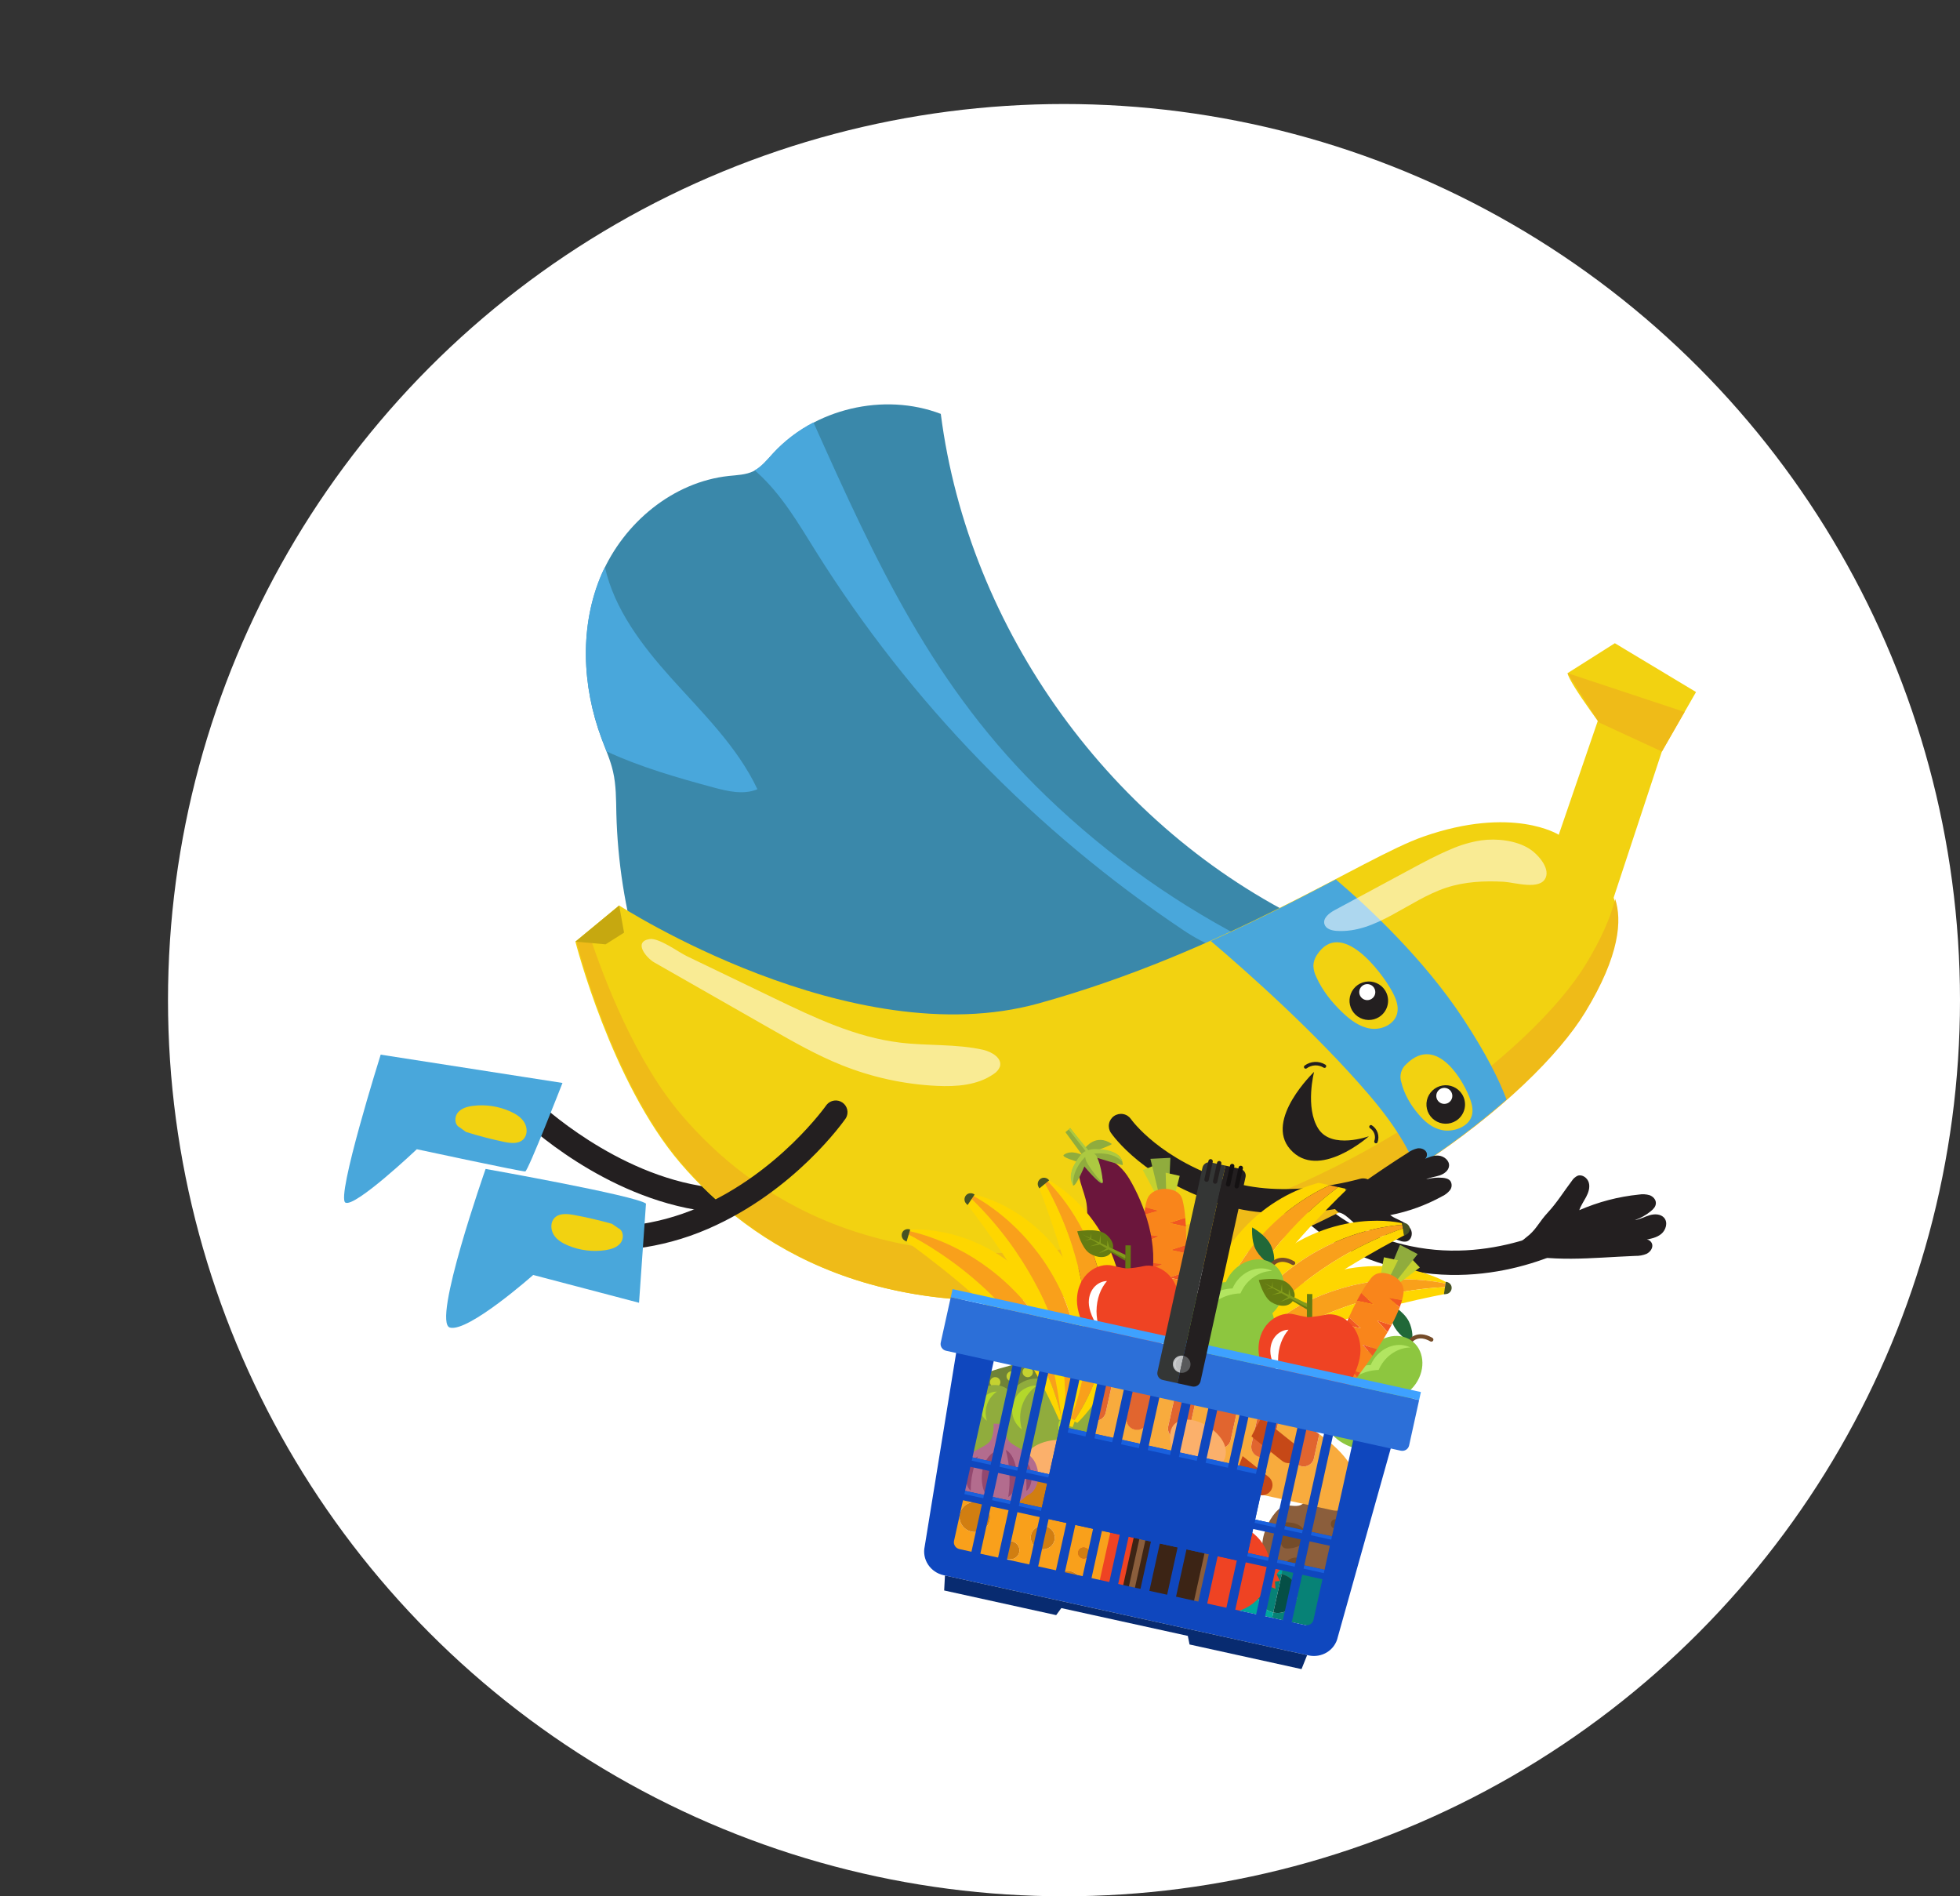 <svg width="245" height="237" viewBox="0 0 245 237" fill="none" xmlns="http://www.w3.org/2000/svg">
<rect x="0" y="0" width="245" height="237" fill="#333333" stroke="none"/>
<circle cx="133" cy="125" r="112" fill="white"/>
<path d="M163.622 115.364C138.984 103.542 121.072 78.771 117.599 51.726C110.474 49.01 101.761 51.071 96.615 56.697C95.867 57.505 95.177 58.401 94.195 58.883C93.247 59.348 92.161 59.373 91.105 59.484C84.115 60.233 77.992 65.345 75.209 71.783C72.427 78.221 72.748 85.737 75.197 92.308C75.707 93.672 76.306 95.012 76.63 96.432C77.024 98.152 77.007 99.929 77.045 101.699C77.356 113.65 80.745 125.321 86.887 135.587C113.41 132.345 139.515 142.187 165.612 147.911L163.622 115.364Z" fill="#3A88AA"/>
<path d="M110.718 148.339C110.677 148.37 110.635 148.398 110.59 148.424C110.222 148.618 101.48 153.126 88.15 151.376C75.468 149.71 65.621 140.332 65.213 139.929C65.054 139.795 64.924 139.631 64.831 139.445C64.738 139.259 64.685 139.056 64.674 138.849C64.662 138.641 64.694 138.434 64.767 138.239C64.84 138.045 64.952 137.867 65.096 137.717C65.24 137.568 65.414 137.449 65.606 137.369C65.798 137.289 66.004 137.249 66.213 137.252C66.421 137.255 66.626 137.3 66.816 137.386C67.006 137.471 67.176 137.594 67.316 137.748C67.442 137.87 76.901 146.83 88.542 148.359C100.852 149.975 109.083 145.774 109.166 145.729C109.511 145.549 109.912 145.508 110.286 145.614C110.66 145.72 110.98 145.965 111.178 146.299C111.377 146.633 111.44 147.03 111.353 147.409C111.267 147.787 111.039 148.118 110.715 148.334L110.718 148.339Z" fill="#231F20"/>
<path d="M70.31 135.349C70.31 135.349 66.019 146.345 65.661 146.407C65.303 146.469 52.103 143.633 52.103 143.633C52.103 143.633 44.401 150.925 43.181 150.307C41.962 149.689 47.586 131.81 47.586 131.81L70.31 135.349Z" fill="#49A7DB"/>
<path d="M57.226 139.053C56.775 139.602 56.812 140.578 57.448 140.894L58.253 141.475C59.81 141.96 61.387 142.372 62.985 142.71C63.806 142.882 64.772 142.998 65.384 142.426C65.94 141.909 65.945 140.982 65.565 140.324C65.185 139.665 64.507 139.235 63.815 138.922C62.35 138.26 60.73 138.013 59.134 138.21C58.423 138.298 57.678 138.502 57.226 139.053Z" fill="#F2D211"/>
<path d="M147.88 116.23C150.681 118.102 154.343 119.907 157.232 118.183C147.506 113.335 138.58 107.033 130.764 99.496C116.637 85.918 109.506 70.259 101.682 52.794C99.778 53.78 98.062 55.09 96.61 56.666C95.909 57.434 95.239 58.269 94.335 58.782C94.459 58.887 94.583 58.995 94.703 59.105C97.762 61.879 99.858 65.52 102.048 69.016C113.823 87.796 129.441 103.885 147.88 116.23Z" fill="#49A7DB"/>
<path d="M83.88 84.724C80.246 80.675 76.781 76.121 75.612 70.868C75.469 71.16 75.332 71.453 75.202 71.744C72.419 78.184 72.74 85.699 75.189 92.269C75.395 92.82 75.614 93.364 75.823 93.912C80.028 95.863 84.673 97.201 89.125 98.401C90.949 98.892 92.937 99.376 94.677 98.639C92.164 93.317 87.82 89.113 83.88 84.724Z" fill="#49A7DB"/>
<path d="M161.301 150.326L161.292 150.312C161.095 149.972 161.038 149.569 161.132 149.188C161.227 148.807 161.466 148.478 161.799 148.269C162.132 148.06 162.534 147.988 162.919 148.068C163.304 148.148 163.643 148.375 163.865 148.699C163.918 148.783 167.278 153.843 176.347 155.747C187.341 158.055 196.415 152.462 196.506 152.404C196.846 152.189 197.259 152.117 197.652 152.205C198.046 152.293 198.388 152.533 198.604 152.873C198.82 153.212 198.892 153.624 198.804 154.016C198.716 154.409 198.475 154.75 198.135 154.965C197.726 155.224 187.963 161.28 175.725 158.712C165.427 156.555 161.564 150.74 161.301 150.326Z" fill="#231F20"/>
<path d="M77.397 113.167C77.397 113.167 106.334 131.915 129.807 125.412C153.281 118.909 170.328 107.214 177.907 104.566C189.088 100.658 194.842 104.328 194.842 104.328L199.174 109.062C199.174 109.062 206.59 112.411 197.985 126.505C191.574 137.018 168.901 155.525 139.382 161.077C109.984 166.6 93.708 155.48 85.053 145.377C76.397 135.274 71.925 117.687 71.925 117.687L77.397 113.167Z" fill="#F2D211"/>
<path d="M198.136 126.533C202.53 119.344 202.744 114.948 201.902 112.37C201.342 114.578 200.208 117.275 198.204 120.556C191.786 131.074 169.109 149.586 139.593 155.132C110.192 160.656 93.918 149.532 85.264 139.431C79.425 132.633 75.502 122.425 73.555 116.49L72.068 117.717C72.068 117.717 76.545 135.312 85.196 145.408C93.847 155.503 110.126 166.629 139.525 161.108C169.043 155.561 191.718 137.05 198.136 126.533Z" fill="#EFBB18"/>
<path d="M194.843 104.329L200.289 88.448L208.668 91.098L201.707 112.187C201.707 112.187 197.974 112.883 197.202 112.538C196.43 112.193 194.843 104.329 194.843 104.329Z" fill="#F2D211"/>
<path d="M195.944 84.132C196.122 85.408 201.397 92.363 201.397 92.363L207.736 93.929L212.003 86.49L201.857 80.391L195.944 84.132Z" fill="#F2D211"/>
<path d="M151.349 117.611C156.038 121.595 164.446 129.069 171 136.682C174.393 140.624 176.136 143.666 176.973 145.954C180.961 143.39 184.753 140.536 188.319 137.415C187.4 134.985 185.759 131.652 182.846 127.241C177.983 119.881 171.18 113.501 166.979 109.914C162.599 112.207 157.356 114.928 151.349 117.611Z" fill="#49A7DB"/>
<path d="M164.602 119.369C164.339 119.761 164.19 120.218 164.173 120.689C164.19 121.184 164.316 121.669 164.541 122.11C165.293 123.79 166.462 125.26 167.795 126.531C168.8 127.488 169.974 128.372 171.349 128.561C172.724 128.749 174.308 128.014 174.642 126.671C174.875 125.735 174.477 124.762 174.016 123.914C172.645 121.391 167.588 114.726 164.602 119.369Z" fill="#F2D211"/>
<path d="M175.819 132.965C175.488 133.243 175.249 133.615 175.134 134.031C175.019 134.447 175.034 134.888 175.176 135.295C175.536 136.782 176.329 138.106 177.326 139.279C178.075 140.16 179.004 140.991 180.27 141.243C181.536 141.496 183.2 140.972 183.806 139.85C184.227 139.068 184.06 138.218 183.799 137.46C183.031 135.221 179.644 129.208 175.819 132.965Z" fill="#F2D211"/>
<path d="M64.056 154.108C63.89 153.848 63.81 153.543 63.828 153.236C63.846 152.928 63.96 152.634 64.155 152.395C64.35 152.156 64.615 151.984 64.913 151.904C65.212 151.824 65.528 151.839 65.816 151.948C65.917 151.987 76.237 155.727 87.338 150.904C97.386 146.537 103.269 138.164 103.326 138.081C103.559 137.794 103.892 137.606 104.258 137.553C104.624 137.5 104.996 137.587 105.301 137.796C105.606 138.005 105.821 138.32 105.903 138.68C105.984 139.04 105.927 139.417 105.743 139.737C105.487 140.107 99.352 148.873 88.508 153.579C76.278 158.893 65.245 154.85 64.775 154.68C64.48 154.571 64.228 154.371 64.056 154.108Z" fill="#231F20"/>
<path d="M172.393 127.104C171.99 127.359 171.52 127.489 171.043 127.477C170.566 127.466 170.103 127.314 169.713 127.04C169.323 126.766 169.022 126.383 168.85 125.94C168.678 125.496 168.642 125.011 168.746 124.547C168.851 124.082 169.091 123.659 169.436 123.331C169.781 123.002 170.216 122.784 170.686 122.702C171.156 122.62 171.64 122.679 172.077 122.872C172.513 123.064 172.882 123.381 173.138 123.783C173.48 124.322 173.594 124.975 173.454 125.597C173.314 126.22 172.933 126.762 172.393 127.104Z" fill="#231F20"/>
<path d="M171.448 124.841C171.28 124.947 171.085 125.002 170.886 124.997C170.688 124.992 170.495 124.929 170.333 124.815C170.171 124.701 170.046 124.542 169.974 124.358C169.903 124.173 169.888 123.971 169.931 123.778C169.975 123.585 170.074 123.409 170.218 123.272C170.362 123.136 170.543 123.045 170.738 123.011C170.934 122.977 171.135 123.001 171.317 123.081C171.498 123.161 171.652 123.293 171.758 123.46C171.901 123.684 171.948 123.956 171.89 124.215C171.832 124.474 171.673 124.699 171.448 124.841Z" fill="white"/>
<path d="M182.018 140.065C181.615 140.322 181.146 140.454 180.668 140.444C180.191 140.435 179.727 140.284 179.335 140.011C178.944 139.738 178.642 139.356 178.469 138.912C178.296 138.468 178.258 137.983 178.361 137.518C178.465 137.053 178.704 136.629 179.049 136.3C179.394 135.971 179.83 135.751 180.3 135.669C180.77 135.587 181.255 135.645 181.692 135.838C182.128 136.03 182.498 136.348 182.754 136.75C183.096 137.287 183.21 137.938 183.072 138.559C182.934 139.18 182.555 139.722 182.018 140.065Z" fill="#231F20"/>
<path d="M181.077 137.81C180.909 137.916 180.714 137.97 180.515 137.965C180.317 137.961 180.124 137.897 179.962 137.783C179.8 137.67 179.675 137.51 179.603 137.326C179.532 137.141 179.517 136.94 179.56 136.746C179.603 136.553 179.703 136.377 179.847 136.241C179.991 136.104 180.172 136.013 180.367 135.979C180.563 135.945 180.764 135.969 180.946 136.049C181.127 136.13 181.281 136.261 181.387 136.429C181.529 136.653 181.577 136.924 181.519 137.183C181.461 137.442 181.302 137.667 181.077 137.81Z" fill="white"/>
<path d="M164.262 133.962C164.262 133.962 163.108 138.424 164.787 141.063C166.466 143.703 171.113 142.008 171.113 142.008C171.113 142.008 164.781 147.652 161.27 143.634C158.023 139.93 164.262 133.962 164.262 133.962Z" fill="#231F20"/>
<path d="M171.271 141.02C171.518 141.185 171.705 141.427 171.801 141.708C171.896 141.989 171.896 142.294 171.801 142.576C171.776 142.627 171.773 142.686 171.79 142.74C171.807 142.794 171.845 142.839 171.895 142.866C171.92 142.881 171.947 142.89 171.976 142.893C172.005 142.896 172.034 142.894 172.061 142.885C172.089 142.876 172.114 142.862 172.136 142.843C172.158 142.824 172.175 142.8 172.187 142.774C172.332 142.39 172.339 141.967 172.208 141.578C172.077 141.188 171.816 140.855 171.468 140.635C171.443 140.621 171.415 140.612 171.387 140.609C171.358 140.606 171.329 140.609 171.302 140.618C171.274 140.627 171.249 140.642 171.227 140.661C171.206 140.68 171.189 140.703 171.177 140.729C171.151 140.78 171.147 140.839 171.165 140.894C171.182 140.948 171.22 140.993 171.271 141.02Z" fill="#231F20"/>
<path d="M163.324 133.531C163.63 133.302 163.997 133.171 164.379 133.154C164.761 133.138 165.139 133.238 165.462 133.44C165.487 133.454 165.515 133.463 165.544 133.466C165.572 133.469 165.601 133.466 165.629 133.457C165.656 133.449 165.682 133.434 165.703 133.415C165.725 133.396 165.742 133.373 165.754 133.346C165.779 133.295 165.783 133.236 165.765 133.182C165.748 133.128 165.71 133.083 165.66 133.056C165.269 132.818 164.816 132.701 164.359 132.721C163.902 132.741 163.461 132.896 163.092 133.166C163.044 133.197 163.009 133.246 162.997 133.302C162.984 133.358 162.994 133.416 163.025 133.465C163.056 133.513 163.105 133.547 163.161 133.56C163.217 133.572 163.276 133.562 163.324 133.531Z" fill="#231F20"/>
<path d="M171.781 149.42C171.692 149.618 171.56 149.794 171.396 149.937C171.232 150.08 171.039 150.187 170.83 150.248C170.438 150.365 161.146 153.071 153.105 150.647C143.041 147.613 139.029 141.824 138.864 141.581C138.637 141.248 138.552 140.84 138.628 140.445C138.704 140.05 138.934 139.701 139.267 139.475C139.601 139.249 140.011 139.164 140.407 139.24C140.803 139.315 141.153 139.545 141.38 139.877C141.434 139.954 145.049 145.051 153.978 147.741C161.156 149.906 169.869 147.366 169.956 147.341C170.235 147.257 170.532 147.255 170.813 147.336C171.093 147.416 171.344 147.575 171.536 147.794C171.728 148.013 171.853 148.283 171.895 148.57C171.938 148.858 171.896 149.152 171.776 149.417L171.781 149.42Z" fill="#231F20"/>
<path d="M191.208 154.295C192.173 153.411 192.392 152.716 193.508 151.508C194.624 150.3 195.49 148.892 196.482 147.583C196.656 147.306 196.906 147.085 197.202 146.946C197.783 146.736 198.442 147.223 198.604 147.818C198.767 148.414 198.558 149.051 198.265 149.601C197.971 150.152 197.609 150.66 197.415 151.248C199.782 150.216 202.296 149.558 204.866 149.298C205.313 149.223 205.77 149.251 206.204 149.378C206.63 149.533 206.998 149.922 206.985 150.374C206.972 150.825 206.656 151.128 206.334 151.39C205.744 151.873 205.072 152.246 204.35 152.491C204.998 152.402 205.58 152.061 206.207 151.877C206.835 151.694 207.607 151.715 208.027 152.216C208.512 152.793 208.239 153.735 207.659 154.218C207.078 154.7 206.29 154.839 205.547 154.973C205.964 154.755 206.509 155.156 206.541 155.623C206.572 156.09 206.218 156.518 205.793 156.718C205.355 156.892 204.886 156.975 204.415 156.963C198.713 157.197 194.122 157.839 188.581 156.445L191.208 154.295Z" fill="#231F20"/>
<path d="M167.303 151.528C168.472 151.682 169.294 153.355 170.739 153.675C172.184 153.995 173.552 154.598 174.961 155.059C175.231 155.175 175.53 155.21 175.82 155.162C176.361 155.02 176.597 154.324 176.411 153.799C176.226 153.274 175.742 152.911 175.249 152.652C174.756 152.393 174.221 152.207 173.774 151.869C176.058 151.423 178.257 150.624 180.292 149.5C180.661 149.327 180.986 149.072 181.242 148.756C181.367 148.596 181.441 148.402 181.452 148.199C181.464 147.996 181.414 147.794 181.308 147.621C181.086 147.319 180.673 147.226 180.304 147.199C179.619 147.145 178.93 147.213 178.268 147.399C178.793 147.136 179.4 147.089 179.958 146.903C180.516 146.718 181.079 146.307 181.13 145.723C181.192 145.046 180.508 144.49 179.828 144.431C179.147 144.372 178.494 144.664 177.878 144.951C178.308 144.896 178.502 144.32 178.278 143.96C178.053 143.6 177.58 143.464 177.172 143.528C176.758 143.623 176.367 143.799 176.022 144.046C171.682 146.791 168.664 149.091 166.34 150.591L167.303 151.528Z" fill="#231F20"/>
<path d="M80.748 150.428C79.458 149.421 60.701 146.095 60.701 146.095C60.701 146.095 53.93 165.335 56.251 165.925C58.571 166.515 66.65 159.346 66.65 159.346L79.88 162.822L80.748 150.428Z" fill="#49A7DB"/>
<path d="M77.577 155.346C78.013 154.784 77.95 153.812 77.305 153.512L76.489 152.952C74.92 152.509 73.333 152.14 71.727 151.845C70.896 151.697 69.93 151.604 69.335 152.194C68.795 152.727 68.814 153.653 69.203 154.303C69.592 154.954 70.29 155.363 70.991 155.659C72.474 156.28 74.099 156.482 75.689 156.244C76.401 156.134 77.141 155.909 77.577 155.346Z" fill="#F2D211"/>
<path opacity="0.55" d="M185.139 105.028C183.827 105.235 182.547 105.612 181.333 106.15C179.606 106.872 177.953 107.761 176.307 108.648C173.148 110.351 169.989 112.052 166.829 113.752C166.128 114.129 165.31 114.779 165.564 115.532C165.755 116.104 166.463 116.301 167.062 116.343C172.021 116.675 176.044 112.514 180.76 110.954C183.08 110.187 185.548 110.071 187.971 110.204C189.321 110.278 192.524 111.317 193.213 109.69C193.762 108.398 192.114 106.657 191.155 106.068C189.474 105.015 187.071 104.767 185.139 105.028Z" fill="white"/>
<path opacity="0.55" d="M81.774 120.281L96.265 128.549C99.193 130.22 102.133 131.897 105.265 133.145C109.035 134.649 113.029 135.517 117.085 135.713C119.555 135.831 122.189 135.647 124.209 134.227C124.56 134.018 124.832 133.7 124.985 133.322C125.316 132.26 123.992 131.461 122.904 131.209C119.513 130.446 115.968 130.731 112.523 130.308C106.953 129.642 101.789 127.181 96.734 124.744L85.828 119.488C84.809 118.998 82.332 117.162 81.175 117.367C79.113 117.724 80.821 119.737 81.774 120.281Z" fill="white"/>
<path d="M77.397 113.167L78.008 116.562L75.696 118.025L71.926 117.686L77.397 113.167Z" fill="#C6A810"/>
<path d="M195.944 84.131L210.573 88.981L207.736 93.929L199.861 90.291L195.944 84.131Z" fill="#EFBB18"/>
<g clip-path="url(#clip0)">
<path d="M180.688 160.415L180.708 160.21C180.708 160.21 173.239 155.819 163.331 160.134C154.557 163.956 152.669 173.263 152.669 173.263L153.093 173.536C154.109 171.246 157.317 165.297 164.313 162.249C171.523 159.108 177.801 159.804 180.688 160.415Z" fill="#FED600"/>
<path d="M165.329 164.439C170.16 162.345 175.349 161.133 180.642 160.861L180.686 160.414C177.8 159.803 171.522 159.108 164.311 162.248C157.315 165.296 154.108 171.245 153.091 173.536L153.505 173.803C155.234 171.5 159.099 167.149 165.329 164.439Z" fill="#F9A01B"/>
<path d="M165.712 165.851C171.06 163.522 180.558 161.74 180.558 161.74L180.642 160.862C175.349 161.133 170.16 162.345 165.329 164.44C159.104 167.149 155.234 171.501 153.508 173.803L153.805 173.994C153.805 173.994 160.061 168.311 165.712 165.851Z" fill="#FED600"/>
<path d="M180.718 160.199L180.492 161.752C180.653 161.759 180.813 161.737 180.964 161.687C181.163 161.606 181.319 161.451 181.4 161.256C181.48 161.06 181.478 160.841 181.393 160.646C181.332 160.519 181.237 160.411 181.118 160.332C180.999 160.253 180.861 160.207 180.718 160.199Z" fill="#475324"/>
<path d="M153.654 173.602L153.132 174.406L152.534 173.91L153.106 173.194L153.654 173.602Z" fill="#FED600"/>
<path d="M175.285 153.073L175.244 152.87C175.244 152.87 166.818 150.758 158.63 157.695C151.379 163.836 152.322 173.306 152.322 173.306L152.807 173.448C153.102 170.962 154.41 164.346 160.19 159.448C166.15 154.4 172.349 153.301 175.285 153.073Z" fill="#FED600"/>
<path d="M161.808 161.265C165.803 157.894 170.401 155.268 175.375 153.517L175.284 153.076C172.349 153.302 166.149 154.403 160.191 159.45C154.41 164.347 153.103 170.964 152.808 173.449L153.282 173.59C154.253 170.889 156.663 165.625 161.808 161.265Z" fill="#F9A01B"/>
<path d="M162.592 162.513C167.012 158.77 175.555 154.383 175.555 154.383L175.377 153.515C170.403 155.266 165.805 157.892 161.81 161.263C156.667 165.619 154.255 170.887 153.285 173.585L153.626 173.684C153.626 173.684 157.923 166.467 162.592 162.513Z" fill="#FED600"/>
<path d="M175.25 152.857L175.493 154.411C175.649 154.373 175.795 154.307 175.925 154.216C176.09 154.082 176.194 153.889 176.214 153.679C176.233 153.469 176.166 153.259 176.028 153.095C175.932 152.991 175.809 152.913 175.672 152.871C175.535 152.829 175.389 152.824 175.25 152.857Z" fill="#475324"/>
<path d="M153.4 173.488L153.138 174.406L152.421 174.098L152.756 173.25L153.4 173.488Z" fill="#FED600"/>
<path d="M167.645 147.539L167.546 147.355C167.546 147.355 158.876 147.66 153.064 156.603C147.916 164.521 151.571 173.364 151.571 173.364L152.076 173.368C151.632 170.895 150.963 164.171 155.063 157.857C159.295 151.351 164.903 148.571 167.645 147.539Z" fill="#FED600"/>
<path d="M157.139 159.156C159.979 154.804 163.612 151.003 167.86 147.939L167.645 147.539C164.904 148.571 159.296 151.351 155.065 157.856C150.962 164.169 151.635 170.895 152.079 173.367L152.573 173.369C152.711 170.506 153.486 164.772 157.139 159.156Z" fill="#F9A01B"/>
<path d="M158.25 160.138C161.388 155.312 168.282 148.723 168.282 148.723L167.86 147.939C163.612 151.003 159.979 154.804 157.139 159.156C153.486 164.772 152.711 170.505 152.569 173.369L152.925 173.37C152.925 173.37 154.935 165.235 158.25 160.138Z" fill="#FED600"/>
<path d="M167.543 147.34L168.228 148.768C168.365 148.689 168.486 148.585 168.584 148.461C168.704 148.287 168.747 148.072 168.704 147.864C168.662 147.657 168.536 147.474 168.356 147.355C168.234 147.281 168.094 147.24 167.951 147.238C167.808 147.235 167.667 147.271 167.543 147.34Z" fill="#475324"/>
<path d="M152.651 173.241L152.669 174.196L151.893 174.1L151.967 173.19L152.651 173.241Z" fill="#FED600"/>
<path d="M159.362 195.92C156.042 194.323 158.711 188.851 160.479 188.233C161.136 188.005 161.898 188.401 162.6 188.095C163.045 187.904 163.557 187.162 164.009 186.886C165.451 186.009 166.932 186.106 168.254 187.164C174.3 191.995 162.868 200.263 159.976 196.622C159.837 196.44 159.575 196.023 159.362 195.92Z" fill="#8B5E3C"/>
<path d="M161.571 195.998C161.393 195.925 160.835 195.575 160.836 195.341C160.838 194.879 161.86 194.525 162.249 194.71C162.887 195.014 163.536 196.407 162.356 196.217C162.09 196.162 161.827 196.088 161.571 195.998Z" fill="#754C29"/>
<path d="M160.153 190.795C160.251 190.173 160.979 190.233 161.47 190.313C162.125 190.419 162.637 190.677 163.012 191.225C163.263 191.585 163.266 192.032 163.142 192.44C162.985 192.957 162.404 193.257 161.868 193.401C161.535 193.49 160.793 193.645 160.469 193.436C159.772 192.986 160.086 191.219 160.153 190.795Z" fill="#754C29"/>
<path d="M166.467 190.825C166.415 190.757 166.379 190.678 166.36 190.595C166.342 190.512 166.341 190.426 166.36 190.343C166.378 190.26 166.414 190.182 166.466 190.114C166.518 190.046 166.584 189.99 166.661 189.95C167.406 189.563 168.348 190.779 167.555 191.015C167.55 191.014 166.75 191.194 166.467 190.825Z" fill="#754C29"/>
<path d="M123.75 176.518C124.263 174.195 127.003 172.579 131.08 171.807L130.412 174.834C130.337 175.17 130.403 175.523 130.595 175.815C130.786 176.106 131.087 176.313 131.433 176.388C131.778 176.464 132.138 176.403 132.435 176.219C132.731 176.035 132.94 175.742 133.014 175.406L133.892 171.43C134.771 171.355 135.69 171.311 136.65 171.298L135.616 175.977C135.542 176.314 135.608 176.667 135.799 176.958C135.99 177.25 136.292 177.456 136.637 177.532C136.982 177.608 137.342 177.547 137.639 177.362C137.936 177.178 138.144 176.885 138.218 176.549L139.367 171.35C140.238 171.391 141.132 171.459 142.05 171.554L140.821 177.121C140.757 177.453 140.829 177.798 141.021 178.082C141.214 178.366 141.511 178.566 141.85 178.64C142.189 178.715 142.543 178.658 142.837 178.481C143.131 178.304 143.341 178.021 143.424 177.693L144.706 171.889C145.571 172.019 146.446 172.17 147.334 172.344L146.026 178.264C145.952 178.601 146.017 178.954 146.209 179.245C146.4 179.537 146.702 179.743 147.047 179.819C147.392 179.895 147.752 179.834 148.049 179.65C148.345 179.465 148.554 179.173 148.628 178.836L149.936 172.916C150.814 173.129 151.673 173.358 152.512 173.604L151.23 179.408C151.156 179.744 151.222 180.097 151.413 180.389C151.605 180.68 151.906 180.887 152.251 180.962C152.596 181.038 152.957 180.977 153.253 180.793C153.55 180.609 153.758 180.316 153.833 179.98L155.061 174.418C155.929 174.716 156.771 175.029 157.581 175.357L156.433 180.556C156.369 180.889 156.441 181.233 156.633 181.517C156.826 181.801 157.123 182.001 157.462 182.076C157.801 182.15 158.155 182.093 158.449 181.916C158.743 181.739 158.953 181.456 159.036 181.128L160.07 176.444C160.933 176.855 161.749 177.28 162.517 177.72L161.639 181.695C161.565 182.031 161.631 182.384 161.822 182.676C162.014 182.967 162.315 183.174 162.66 183.249C163.005 183.325 163.366 183.264 163.662 183.08C163.959 182.896 164.167 182.603 164.241 182.266L164.91 179.241C168.284 181.648 170.09 184.264 169.577 186.586C169.563 186.649 169.54 186.707 169.525 186.768C169.509 186.829 169.506 186.884 169.495 186.942C169.341 187.565 168.944 188.102 168.388 188.438C167.832 188.775 167.161 188.885 166.518 188.744L125.618 179.757C124.974 179.617 124.411 179.236 124.047 178.698C123.683 178.159 123.548 177.504 123.671 176.874C123.684 176.817 123.7 176.76 123.719 176.704C123.732 176.643 123.736 176.58 123.75 176.518Z" fill="#F8AB3D"/>
<path d="M147.046 179.82C146.702 179.744 146.401 179.537 146.21 179.246C146.019 178.954 145.953 178.602 146.028 178.266L147.335 172.345C147.768 172.43 148.202 172.519 148.639 172.615C149.076 172.711 149.509 172.812 149.938 172.916L148.63 178.837C148.593 179.004 148.523 179.162 148.423 179.301C148.324 179.441 148.197 179.56 148.05 179.651C147.903 179.742 147.738 179.804 147.566 179.833C147.394 179.862 147.217 179.858 147.046 179.82Z" fill="#E1652F"/>
<path d="M152.252 180.964C151.907 180.888 151.606 180.682 151.414 180.39C151.223 180.098 151.157 179.746 151.232 179.409L152.514 173.605C153.386 173.859 154.236 174.128 155.064 174.413L153.834 179.981C153.76 180.317 153.551 180.61 153.255 180.794C152.958 180.979 152.598 181.04 152.252 180.964Z" fill="#E1652F"/>
<path d="M136.638 177.533C136.293 177.457 135.991 177.251 135.8 176.959C135.609 176.668 135.543 176.315 135.617 175.978L136.651 171.299C137.528 171.288 138.434 171.305 139.368 171.351L138.219 176.55C138.145 176.887 137.937 177.179 137.64 177.364C137.344 177.548 136.983 177.609 136.638 177.533Z" fill="#E1652F"/>
<path d="M141.842 178.677C141.497 178.601 141.196 178.394 141.004 178.103C140.813 177.811 140.747 177.458 140.822 177.122L142.05 171.559C142.92 171.647 143.805 171.759 144.706 171.895L143.424 177.699C143.348 178.034 143.139 178.325 142.843 178.509C142.546 178.692 142.187 178.752 141.842 178.677Z" fill="#E1652F"/>
<path d="M131.433 176.388C131.088 176.313 130.786 176.106 130.595 175.815C130.404 175.523 130.338 175.17 130.412 174.834L131.081 171.807C132.01 171.635 132.949 171.509 133.892 171.431L133.014 175.406C132.94 175.742 132.732 176.035 132.435 176.219C132.139 176.403 131.778 176.464 131.433 176.388Z" fill="#E1652F"/>
<path d="M157.456 182.107C157.111 182.031 156.81 181.825 156.618 181.533C156.426 181.242 156.36 180.889 156.434 180.552L157.583 175.352C158.45 175.702 159.279 176.066 160.072 176.444L159.038 181.124C159.001 181.291 158.931 181.448 158.832 181.588C158.733 181.728 158.606 181.846 158.459 181.938C158.312 182.029 158.148 182.091 157.976 182.12C157.804 182.149 157.627 182.145 157.456 182.107Z" fill="#E1652F"/>
<path d="M162.66 183.249C162.315 183.174 162.014 182.967 161.823 182.676C161.631 182.384 161.565 182.031 161.64 181.695L162.518 177.72C163.341 178.187 164.139 178.695 164.91 179.241L164.242 182.267C164.168 182.603 163.959 182.896 163.663 183.08C163.366 183.264 163.006 183.325 162.66 183.249Z" fill="#E1652F"/>
<path d="M156.518 153.405C156.518 153.405 158.178 154.296 158.834 155.582C159.345 156.585 159.417 158.062 159.064 158.084C158.618 158.112 157.362 157.05 156.884 156.002C156.405 154.954 156.518 153.405 156.518 153.405Z" fill="#216838"/>
<path d="M158.865 158.264C158.809 158.226 158.77 158.167 158.757 158.101C158.744 158.035 158.758 157.967 158.797 157.912C158.806 157.898 159.805 156.504 161.785 157.644C161.841 157.68 161.881 157.735 161.897 157.799C161.913 157.863 161.903 157.93 161.869 157.987C161.836 158.043 161.781 158.085 161.717 158.103C161.653 158.121 161.583 158.114 161.524 158.084C159.978 157.194 159.26 158.161 159.231 158.203C159.191 158.259 159.13 158.296 159.062 158.308C158.993 158.319 158.922 158.304 158.865 158.264Z" fill="#754C29"/>
<path d="M159.053 164.13C159.289 163.906 159.5 163.66 159.685 163.395C161.011 161.486 160.742 159.042 159.088 157.937C157.434 156.832 155.018 157.485 153.693 159.393C153.51 159.659 153.353 159.942 153.226 160.238C152.007 160.292 150.841 160.719 149.891 161.458C148.941 162.197 148.255 163.211 147.931 164.357C147.606 165.503 147.659 166.723 148.083 167.845C148.506 168.967 149.278 169.934 150.29 170.61C151.301 171.286 152.502 171.636 153.721 171.611C154.941 171.586 156.118 171.187 157.086 170.471C158.055 169.755 158.766 168.758 159.119 167.62C159.472 166.482 159.449 165.261 159.053 164.13Z" fill="#8DC63F"/>
<path d="M150.514 164.075C151.021 163.35 151.696 162.753 152.485 162.331C153.274 161.91 154.155 161.677 155.057 161.65C155.183 161.354 155.339 161.07 155.522 160.805C156.387 159.559 157.728 158.862 159.026 158.84C157.545 158.097 155.579 158.693 154.479 160.278C154.315 160.515 154.176 160.767 154.065 161.032C153.222 161.055 152.401 161.282 151.673 161.691C150.945 162.101 150.334 162.68 149.893 163.378C149.452 164.076 149.195 164.872 149.146 165.694C149.096 166.516 149.255 167.339 149.609 168.09C149.376 166.683 149.7 165.248 150.514 164.075Z" fill="#B2E561"/>
<path d="M173.791 162.971C173.791 162.971 175.452 163.861 176.107 165.148C176.618 166.151 176.69 167.628 176.338 167.65C175.892 167.677 174.635 166.616 174.157 165.568C173.679 164.52 173.791 162.971 173.791 162.971Z" fill="#216838"/>
<path d="M176.139 167.831C176.082 167.793 176.043 167.734 176.03 167.668C176.017 167.602 176.032 167.534 176.07 167.478C176.08 167.464 177.079 166.071 179.058 167.21C179.115 167.246 179.155 167.302 179.17 167.366C179.186 167.43 179.176 167.497 179.143 167.554C179.109 167.61 179.055 167.652 178.99 167.67C178.926 167.688 178.857 167.681 178.797 167.651C177.252 166.761 176.533 167.728 176.504 167.77C176.464 167.825 176.404 167.863 176.335 167.875C176.267 167.886 176.196 167.87 176.139 167.831Z" fill="#754C29"/>
<path d="M176.327 173.696C176.562 173.473 176.774 173.227 176.959 172.962C178.284 171.053 178.015 168.609 176.361 167.504C174.707 166.399 172.291 167.052 170.966 168.96C170.783 169.226 170.627 169.509 170.499 169.805C169.281 169.859 168.114 170.285 167.164 171.024C166.214 171.763 165.529 172.778 165.204 173.924C164.88 175.07 164.933 176.29 165.356 177.412C165.779 178.534 166.551 179.501 167.563 180.177C168.575 180.852 169.775 181.202 170.995 181.177C172.214 181.152 173.391 180.754 174.36 180.038C175.328 179.322 176.039 178.324 176.392 177.186C176.745 176.049 176.722 174.828 176.327 173.696Z" fill="#8DC63F"/>
<path d="M167.788 173.642C168.294 172.917 168.969 172.319 169.758 171.898C170.547 171.477 171.428 171.243 172.33 171.216C172.456 170.92 172.612 170.637 172.796 170.371C173.66 169.126 175.002 168.428 176.299 168.406C174.818 167.664 172.853 168.26 171.752 169.845C171.588 170.081 171.45 170.334 171.338 170.598C170.496 170.622 169.674 170.848 168.946 171.258C168.218 171.667 167.607 172.247 167.166 172.945C166.725 173.643 166.469 174.439 166.419 175.261C166.37 176.082 166.529 176.906 166.882 177.657C166.65 176.25 166.974 174.814 167.788 173.642Z" fill="#B2E561"/>
<path d="M119.747 176.088C119.747 176.088 119.966 173.492 121.584 172.422C123.742 170.999 128.601 170.218 131.076 169.409C132.321 169.001 133.233 168.01 133.233 168.01C133.233 168.01 133.035 170.898 130.745 172.107C128.868 173.096 124.694 174.098 122.525 174.719C121.519 175.002 120.577 175.466 119.747 176.088Z" fill="#6F8337"/>
<path d="M129.968 170.483C130.044 170.383 130.148 170.307 130.268 170.264C130.388 170.222 130.519 170.215 130.644 170.245C130.769 170.275 130.882 170.341 130.969 170.433C131.056 170.526 131.114 170.641 131.135 170.765C131.155 170.889 131.138 171.015 131.085 171.129C131.032 171.242 130.946 171.338 130.837 171.403C130.728 171.468 130.602 171.5 130.474 171.495C130.346 171.49 130.222 171.448 130.117 171.374C130.047 171.325 129.988 171.263 129.943 171.191C129.898 171.119 129.867 171.04 129.853 170.957C129.84 170.874 129.843 170.79 129.862 170.709C129.882 170.627 129.918 170.551 129.968 170.483Z" fill="#C5D230"/>
<path d="M127.939 171.112C128.014 171.011 128.119 170.934 128.239 170.891C128.359 170.849 128.49 170.842 128.615 170.872C128.74 170.902 128.854 170.968 128.942 171.06C129.029 171.153 129.087 171.268 129.108 171.393C129.128 171.517 129.111 171.644 129.058 171.757C129.005 171.871 128.918 171.967 128.809 172.032C128.7 172.097 128.573 172.129 128.445 172.124C128.316 172.119 128.192 172.076 128.087 172.002C128.018 171.953 127.959 171.891 127.913 171.819C127.868 171.748 127.838 171.668 127.824 171.585C127.81 171.503 127.813 171.418 127.833 171.337C127.852 171.256 127.888 171.179 127.939 171.112Z" fill="#C5D230"/>
<path d="M125.945 171.634C126.02 171.533 126.124 171.456 126.245 171.413C126.365 171.371 126.496 171.364 126.621 171.394C126.746 171.424 126.86 171.489 126.948 171.582C127.035 171.675 127.093 171.79 127.114 171.914C127.134 172.039 127.117 172.165 127.064 172.279C127.011 172.393 126.924 172.489 126.815 172.554C126.706 172.619 126.579 172.651 126.451 172.646C126.322 172.64 126.198 172.598 126.093 172.524C126.023 172.475 125.963 172.413 125.917 172.342C125.872 172.27 125.841 172.191 125.827 172.108C125.813 172.025 125.816 171.94 125.837 171.859C125.857 171.777 125.894 171.701 125.945 171.634Z" fill="#C5D230"/>
<path d="M123.876 172.367C123.951 172.266 124.055 172.19 124.176 172.147C124.296 172.105 124.426 172.098 124.551 172.129C124.676 172.159 124.789 172.224 124.876 172.316C124.964 172.409 125.021 172.524 125.042 172.648C125.063 172.772 125.046 172.898 124.993 173.012C124.94 173.125 124.853 173.221 124.744 173.286C124.636 173.351 124.509 173.383 124.381 173.378C124.253 173.373 124.129 173.331 124.024 173.257C123.954 173.209 123.894 173.147 123.848 173.075C123.803 173.004 123.772 172.924 123.758 172.841C123.744 172.758 123.747 172.673 123.768 172.592C123.788 172.51 123.825 172.434 123.876 172.367Z" fill="#C5D230"/>
<path d="M121.745 173.07C121.82 172.969 121.924 172.892 122.045 172.85C122.165 172.807 122.296 172.8 122.421 172.83C122.546 172.86 122.66 172.925 122.747 173.018C122.835 173.111 122.893 173.226 122.914 173.35C122.935 173.474 122.918 173.601 122.865 173.715C122.812 173.829 122.725 173.924 122.616 173.99C122.507 174.055 122.38 174.087 122.252 174.082C122.124 174.077 121.999 174.035 121.895 173.961C121.825 173.912 121.766 173.85 121.72 173.778C121.675 173.706 121.645 173.627 121.631 173.544C121.617 173.462 121.62 173.377 121.639 173.296C121.659 173.214 121.695 173.138 121.745 173.07Z" fill="#C5D230"/>
<path d="M126.686 191.019L126.099 187.617L122.655 181.792C122.655 181.792 125.021 181.662 125.185 181.746C125.349 181.83 126.415 185.904 127.587 185.547C128.476 185.275 127.233 181.962 127.41 181.898L129.846 181.001C129.846 181.001 129.77 184.752 130.756 184.756C131.742 184.76 131.62 181.056 131.62 181.056L134.395 180.367L132.817 185.623L133.09 190.025L126.686 191.019Z" fill="#6F8423"/>
<path d="M137.134 175.34C137.093 175.103 136.999 174.877 136.858 174.678C136.718 174.48 136.533 174.315 136.319 174.195C136.105 174.075 135.867 174.003 135.622 173.984C135.376 173.965 135.13 174 134.902 174.087C134.814 173.829 134.66 173.596 134.456 173.41C134.252 173.224 134.003 173.091 133.733 173.024C133.464 172.957 133.182 172.957 132.913 173.025C132.645 173.093 132.399 173.226 132.199 173.413C131.806 173.01 131.323 172.702 130.789 172.513C130.255 172.324 129.684 172.259 129.122 172.324C128.56 172.389 128.022 172.581 127.552 172.885C127.082 173.19 126.692 173.598 126.414 174.078C126.058 173.642 125.568 173.329 125.018 173.185C124.468 173.042 123.886 173.075 123.361 173.281C122.835 173.486 122.393 173.853 122.1 174.326C121.807 174.799 121.68 175.353 121.737 175.906C121.079 175.792 120.403 175.915 119.835 176.252C119.267 176.588 118.845 177.116 118.647 177.737C118.45 178.358 118.49 179.029 118.761 179.628C119.032 180.226 119.514 180.71 120.12 180.99C120.094 181.152 120.095 181.316 120.122 181.478C120.158 181.687 120.235 181.888 120.351 182.069C120.466 182.25 120.616 182.407 120.793 182.532C120.97 182.657 121.17 182.746 121.381 182.795C121.593 182.845 121.812 182.853 122.026 182.819C122.317 182.773 122.588 182.65 122.812 182.464C123.35 182.875 124.028 183.066 124.703 182.999C125.379 182.932 125.998 182.61 126.431 182.102C127 182.444 127.678 182.564 128.329 182.437C128.98 182.311 129.555 181.947 129.938 181.42C130.503 181.819 131.203 181.986 131.887 181.887C132.572 181.787 133.186 181.428 133.598 180.887C134.028 181.014 134.484 181.033 134.921 180.941C135.359 180.849 135.764 180.649 136.099 180.36C136.433 180.071 136.686 179.703 136.833 179.29C136.98 178.878 137.016 178.434 136.938 178.002C136.869 177.609 136.706 177.236 136.464 176.914C136.716 176.741 136.913 176.502 137.032 176.223C137.15 175.945 137.185 175.639 137.134 175.34Z" fill="#90AC3D"/>
<path d="M121.401 176.515C120.964 176.512 120.539 176.643 120.185 176.89C119.832 177.136 119.567 177.486 119.429 177.889C119.29 178.292 119.285 178.729 119.414 179.137C119.543 179.546 119.8 179.906 120.147 180.167C119.937 179.503 119.945 178.793 120.17 178.138C120.395 177.483 120.826 176.915 121.401 176.515Z" fill="#B3D82B"/>
<path d="M124.611 173.922C124.175 173.92 123.75 174.051 123.397 174.298C123.044 174.544 122.78 174.893 122.642 175.296C122.503 175.699 122.498 176.135 122.627 176.543C122.755 176.951 123.011 177.311 123.358 177.572C123.148 176.908 123.156 176.199 123.38 175.544C123.605 174.889 124.036 174.322 124.611 173.922Z" fill="#B3D82B"/>
<path d="M133.989 176.608C133.745 176.607 133.504 176.658 133.283 176.756C133.014 176.874 132.782 177.058 132.609 177.291C132.436 177.524 132.328 177.796 132.295 178.083C132.263 178.37 132.307 178.661 132.424 178.927C132.54 179.194 132.725 179.427 132.961 179.604C132.789 179.059 132.796 178.477 132.98 177.94C133.165 177.402 133.517 176.937 133.989 176.608Z" fill="#B3D82B"/>
<path d="M129.641 173.153C129.191 173.151 128.747 173.244 128.338 173.426C127.961 173.595 127.622 173.835 127.341 174.132C127.06 174.43 126.842 174.779 126.7 175.16C126.558 175.541 126.494 175.947 126.513 176.354C126.531 176.76 126.632 177.16 126.808 177.531C127.024 177.978 127.346 178.368 127.748 178.669C127.431 177.667 127.443 176.595 127.783 175.605C128.122 174.615 128.772 173.758 129.641 173.153Z" fill="#B3D82B"/>
<path d="M159.014 202.205L159.162 201.533C158.512 201.39 157.945 201.002 157.584 200.453C157.224 199.903 157.1 199.239 157.24 198.605C157.38 197.972 157.772 197.42 158.331 197.073C158.889 196.726 159.568 196.611 160.218 196.754L160.35 196.158L154.674 194.911C154.66 194.908 154.647 194.905 154.635 194.902L153.297 200.958C153.31 200.96 153.323 200.963 153.336 200.966L159.014 202.205Z" fill="#00A79D"/>
<path d="M154.802 194.328C154.727 194.313 154.648 194.326 154.583 194.364C154.518 194.402 154.47 194.463 154.449 194.535C154.428 194.607 154.435 194.684 154.47 194.751C154.504 194.818 154.564 194.87 154.635 194.897C154.648 194.9 154.661 194.903 154.674 194.906L160.347 196.152L160.475 195.57L154.802 194.328Z" fill="#D1D3D4"/>
<path d="M153.338 200.957C153.325 200.953 153.312 200.951 153.299 200.949C153.223 200.943 153.147 200.966 153.087 201.012C153.028 201.058 152.988 201.125 152.977 201.199C152.966 201.273 152.984 201.348 153.027 201.411C153.07 201.473 153.136 201.517 153.21 201.535L158.883 202.781L159.011 202.199L153.338 200.957Z" fill="#D1D3D4"/>
<path d="M157.239 198.605C157.099 199.238 157.223 199.903 157.583 200.452C157.944 201.001 158.512 201.389 159.161 201.532L160.217 196.754C159.895 196.683 159.563 196.675 159.239 196.729C158.915 196.784 158.606 196.901 158.329 197.073C158.053 197.244 157.814 197.468 157.627 197.731C157.44 197.994 157.308 198.291 157.239 198.605Z" fill="#078276"/>
<path d="M160.349 196.157L160.217 196.754C160.867 196.897 161.434 197.285 161.795 197.835C162.155 198.384 162.279 199.048 162.139 199.682C161.999 200.315 161.607 200.867 161.048 201.214C160.49 201.561 159.811 201.676 159.161 201.533L159.013 202.205L164.686 203.452C164.699 203.453 164.712 203.456 164.724 203.46L166.061 197.408C166.049 197.405 166.036 197.403 166.022 197.4L160.349 196.157Z" fill="#078276"/>
<path d="M166.15 196.821L160.478 195.575L160.349 196.157L166.022 197.403C166.035 197.406 166.048 197.409 166.06 197.411C166.137 197.417 166.212 197.395 166.272 197.348C166.332 197.302 166.371 197.235 166.382 197.161C166.393 197.087 166.376 197.012 166.332 196.949C166.289 196.887 166.224 196.843 166.149 196.826L166.15 196.821Z" fill="#939598"/>
<path d="M164.723 203.467C164.71 203.463 164.697 203.461 164.684 203.459L159.012 202.213L158.883 202.794L164.556 204.04C164.631 204.056 164.709 204.043 164.774 204.005C164.84 203.966 164.888 203.905 164.909 203.833C164.93 203.762 164.922 203.685 164.887 203.618C164.853 203.55 164.794 203.498 164.722 203.471L164.723 203.467Z" fill="#D1D3D4"/>
<path d="M162.14 199.681C162.21 199.368 162.215 199.043 162.156 198.726C162.097 198.409 161.975 198.106 161.796 197.834C161.618 197.562 161.386 197.327 161.115 197.142C160.845 196.956 160.54 196.824 160.218 196.754L159.162 201.532C159.484 201.603 159.816 201.611 160.14 201.556C160.464 201.501 160.773 201.385 161.049 201.213C161.326 201.041 161.565 200.817 161.752 200.555C161.939 200.292 162.071 199.995 162.14 199.681Z" fill="#054F46"/>
<path d="M132.359 185.785C130.285 186.594 128.846 185.749 128.225 184.257C127.604 182.766 128.032 181.191 130.106 180.379C132.18 179.566 134.84 179.936 135.463 181.428C136.087 182.92 134.433 184.974 132.359 185.785Z" fill="#FBB06B"/>
<path d="M147.849 183.182C149.391 184.786 151.052 184.622 152.244 183.529C153.436 182.436 153.712 180.828 152.173 179.221C150.633 177.615 148.062 176.835 146.869 177.928C145.676 179.021 146.309 181.578 147.849 183.182Z" fill="#FBB06B"/>
<path d="M158.661 197.21C158.34 198.665 157.439 199.93 156.157 200.727C154.875 201.524 153.317 201.787 151.825 201.46L139.014 198.645C137.522 198.317 136.219 197.425 135.391 196.164C134.563 194.904 134.279 193.379 134.6 191.924C134.922 190.469 135.823 189.205 137.105 188.408C138.387 187.611 139.945 187.348 141.437 187.675L154.248 190.49C154.987 190.653 155.687 190.955 156.308 191.381C156.93 191.806 157.461 192.346 157.87 192.97C158.28 193.594 158.561 194.29 158.696 195.017C158.832 195.745 158.82 196.49 158.661 197.21Z" fill="#EF4323"/>
<path d="M153.039 190.225L142.646 187.941L140.223 198.911L150.616 201.194L153.039 190.225Z" fill="#3C2415"/>
<path d="M135.347 191.494L133.685 190.034L133.954 191.188L133.329 191.644L133.609 192.244L133.527 192.956L135.062 192.783L135.347 191.494Z" fill="#EF4323"/>
<path d="M158.074 196.415L160.202 195.934L159.573 196.744L159.987 197.584L159.371 197.657L159.431 198.574L157.751 197.877L158.074 196.415Z" fill="#EF4323"/>
<path d="M144.111 188.263L143.36 188.098L140.937 199.068L141.688 199.233L144.111 188.263Z" fill="#8B5E3C"/>
<path d="M152.253 190.052L151.503 189.887L149.08 200.857L149.83 201.022L152.253 190.052Z" fill="#8B5E3C"/>
<path d="M144.583 149.47L142.853 146.235L144.405 145.615L145.272 149.354L144.583 149.47Z" fill="#C5D230"/>
<path d="M145.068 150.088L143.803 144.832L146.297 144.707L146.075 149.751L145.068 150.088Z" fill="#90AC3D"/>
<path d="M145.818 150.552L145.709 146.564L147.464 146.96L146.631 150.186L145.818 150.552Z" fill="#C5D230"/>
<path d="M147.743 163.532C147.78 163.242 147.816 162.942 147.85 162.637L146.169 163.186L147.743 163.532Z" fill="#F15722"/>
<path d="M148.088 160.1C148.115 159.734 148.141 159.361 148.161 158.993L146.111 159.667L148.088 160.1Z" fill="#F15722"/>
<path d="M148.26 156.643C148.269 156.288 148.275 155.937 148.272 155.591L146.347 156.222L148.26 156.643Z" fill="#F15722"/>
<path d="M148.241 153.309C148.217 152.919 148.189 152.547 148.157 152.196L146.155 152.852L148.241 153.309Z" fill="#F15722"/>
<path d="M143.037 154.259C143.055 154.585 143.078 154.919 143.107 155.26L144.879 154.49L143.037 154.259Z" fill="#F15722"/>
<path d="M145.504 148.582C145.504 148.582 143.862 148.582 143.386 149.91C143.279 150.224 143.199 150.546 143.149 150.873L144.819 151.321L143.035 151.82C142.985 152.634 142.985 153.45 143.036 154.264L144.878 154.495L143.106 155.266C143.176 156.074 143.279 156.913 143.405 157.764L145.277 157.998L143.56 158.745C143.701 159.603 143.868 160.459 144.045 161.286L145.367 161.452L144.195 161.961C144.415 162.934 144.649 163.851 144.884 164.669L145.887 164.794L145.034 165.167C145.588 166.994 146.121 168.214 146.452 168.214C146.915 168.208 147.392 166.235 147.744 163.538L146.168 163.192L147.849 162.641C147.941 161.833 148.021 160.979 148.088 160.104L146.111 159.67L148.161 158.996C148.208 158.21 148.241 157.422 148.26 156.646L146.351 156.226L148.276 155.595C148.281 154.799 148.269 154.029 148.231 153.309L146.154 152.853L148.157 152.194C148.105 151.436 147.988 150.682 147.808 149.941C147.416 148.46 145.504 148.582 145.504 148.582Z" fill="#F9851B"/>
<path d="M143.148 150.874C143.099 151.167 143.062 151.481 143.036 151.815L144.819 151.321L143.148 150.874Z" fill="#F15722"/>
<path d="M143.407 157.76C143.455 158.086 143.508 158.413 143.562 158.74L145.279 157.993L143.407 157.76Z" fill="#F15722"/>
<path d="M144.046 161.281C144.096 161.506 144.146 161.731 144.196 161.956L145.368 161.448L144.046 161.281Z" fill="#F15722"/>
<path d="M144.885 164.664C144.935 164.834 144.983 165 145.032 165.16L145.884 164.788L144.885 164.664Z" fill="#F15722"/>
<path d="M174.547 160.619L177.48 158.409L176.333 157.195L173.971 160.225L174.547 160.619Z" fill="#C5D230"/>
<path d="M173.846 160.974L177.209 156.735L174.998 155.577L173.074 160.247L173.846 160.974Z" fill="#90AC3D"/>
<path d="M172.971 161.084L174.75 157.511L172.99 157.135L172.388 160.411L172.971 161.084Z" fill="#C5D230"/>
<path d="M165.756 172.053C165.844 171.774 165.938 171.488 166.036 171.196L167.33 172.399L165.756 172.053Z" fill="#F15722"/>
<path d="M166.888 168.794C167.018 168.451 167.151 168.101 167.288 167.759L168.865 169.23L166.888 168.794Z" fill="#F15722"/>
<path d="M168.189 165.585C168.33 165.26 168.473 164.938 168.621 164.626L170.102 166.005L168.189 165.585Z" fill="#F15722"/>
<path d="M169.611 162.567C169.797 162.223 169.979 161.897 170.156 161.592L171.697 163.027L169.611 162.567Z" fill="#F15722"/>
<path d="M173.933 165.611C173.779 165.899 173.618 166.193 173.447 166.49L172.164 165.049L173.933 165.611Z" fill="#F15722"/>
<path d="M174.087 159.426C174.087 159.426 175.576 160.114 175.449 161.519C175.414 161.848 175.35 162.174 175.258 162.492L173.554 162.198L174.962 163.399C174.664 164.158 174.321 164.899 173.932 165.617L172.162 165.054L173.446 166.496C173.042 167.2 172.595 167.918 172.122 168.638L170.325 168.065L171.568 169.463C171.079 170.182 170.566 170.889 170.057 171.565L168.788 171.162L169.637 172.115C169.027 172.906 168.429 173.639 167.87 174.284L166.908 173.977L167.525 174.672C166.252 176.099 165.254 176.982 164.955 176.843C164.537 176.644 164.935 174.654 165.752 172.059L167.328 172.405L166.035 171.201C166.291 170.429 166.579 169.621 166.887 168.799L168.864 169.233L167.287 167.763C167.576 167.03 167.878 166.3 168.188 165.588L170.097 166.008L168.616 164.628C168.947 163.904 169.282 163.21 169.62 162.573L171.696 163.029L170.157 161.592C170.524 160.926 170.947 160.291 171.423 159.694C172.402 158.514 174.087 159.426 174.087 159.426Z" fill="#F9851B"/>
<path d="M175.258 162.492C175.179 162.779 175.081 163.079 174.963 163.392L173.554 162.197L175.258 162.492Z" fill="#F15722"/>
<path d="M172.123 168.633C171.942 168.908 171.756 169.183 171.569 169.457L170.326 168.06L172.123 168.633Z" fill="#F15722"/>
<path d="M170.059 171.56C169.919 171.743 169.779 171.927 169.638 172.11L168.789 171.158L170.059 171.56Z" fill="#F15722"/>
<path d="M167.872 174.278C167.755 174.411 167.642 174.542 167.529 174.667L166.913 173.972L167.872 174.278Z" fill="#F15722"/>
<path d="M133.352 184.641C139.101 187.217 139.02 190.491 139.02 190.491L119.106 186.115L133.352 184.641Z" fill="#D17E11"/>
<path d="M139.02 190.491L119.105 186.115L118.066 190.822C118.335 190.946 118.554 191.156 118.687 191.417C118.819 191.677 118.857 191.973 118.795 192.256C118.732 192.539 118.573 192.792 118.343 192.973C118.113 193.154 117.826 193.252 117.529 193.252L117.268 194.436L131.693 197.605C131.819 197.174 132.108 196.807 132.502 196.579C132.897 196.352 133.366 196.28 133.816 196.379C134.266 196.477 134.662 196.739 134.924 197.111C135.186 197.483 135.294 197.938 135.226 198.382L137.182 198.811L139.02 190.491ZM121.447 191.429C121.076 191.347 120.738 191.161 120.474 190.892C120.211 190.624 120.034 190.286 119.966 189.921C119.898 189.556 119.942 189.181 120.092 188.842C120.243 188.504 120.493 188.217 120.812 188.02C121.13 187.822 121.502 187.721 121.881 187.731C122.26 187.74 122.629 187.859 122.941 188.073C123.252 188.287 123.493 188.585 123.632 188.931C123.771 189.276 123.803 189.654 123.723 190.015C123.67 190.255 123.569 190.481 123.426 190.682C123.283 190.883 123.101 191.054 122.889 191.185C122.678 191.317 122.442 191.406 122.194 191.448C121.947 191.489 121.693 191.483 121.447 191.429ZM126.023 194.858C125.798 194.808 125.592 194.695 125.432 194.532C125.272 194.369 125.164 194.163 125.123 193.941C125.081 193.72 125.108 193.491 125.2 193.286C125.291 193.08 125.443 192.906 125.637 192.786C125.83 192.665 126.057 192.604 126.287 192.61C126.517 192.616 126.741 192.688 126.931 192.818C127.12 192.947 127.267 193.129 127.351 193.339C127.436 193.549 127.455 193.778 127.407 193.998C127.342 194.292 127.16 194.548 126.9 194.709C126.641 194.871 126.325 194.924 126.023 194.858ZM130.029 193.604C129.738 193.54 129.473 193.394 129.266 193.183C129.059 192.973 128.92 192.708 128.867 192.421C128.814 192.135 128.848 191.841 128.966 191.575C129.084 191.31 129.281 191.086 129.53 190.93C129.78 190.775 130.072 190.696 130.369 190.704C130.666 190.711 130.955 190.804 131.2 190.972C131.444 191.139 131.633 191.373 131.742 191.644C131.852 191.915 131.877 192.211 131.814 192.494C131.773 192.682 131.694 192.86 131.582 193.018C131.469 193.176 131.326 193.31 131.16 193.413C130.995 193.516 130.809 193.586 130.615 193.619C130.421 193.652 130.222 193.647 130.029 193.605L130.029 193.604ZM135.315 194.765C135.179 194.735 135.055 194.667 134.959 194.568C134.862 194.47 134.797 194.345 134.772 194.212C134.748 194.078 134.764 193.94 134.819 193.816C134.875 193.692 134.966 193.587 135.083 193.514C135.2 193.442 135.337 193.405 135.476 193.409C135.615 193.412 135.75 193.456 135.864 193.534C135.978 193.612 136.067 193.722 136.118 193.849C136.169 193.976 136.181 194.114 136.151 194.246C136.132 194.335 136.095 194.418 136.043 194.492C135.99 194.566 135.923 194.629 135.845 194.677C135.767 194.725 135.681 194.758 135.59 194.773C135.499 194.789 135.405 194.786 135.315 194.766L135.315 194.765Z" fill="#F9A01B"/>
<path d="M133.816 196.375C133.366 196.277 132.896 196.35 132.502 196.578C132.108 196.806 131.818 197.172 131.693 197.603L135.226 198.38C135.293 197.936 135.185 197.482 134.923 197.11C134.661 196.738 134.265 196.475 133.816 196.375Z" fill="#D17E11"/>
<path d="M118.796 192.251C118.858 191.968 118.82 191.673 118.687 191.412C118.555 191.152 118.336 190.942 118.067 190.818L117.531 193.247C117.827 193.247 118.114 193.148 118.344 192.967C118.574 192.786 118.733 192.534 118.796 192.251Z" fill="#D17E11"/>
<path d="M122.254 187.776C121.884 187.695 121.498 187.722 121.145 187.855C120.793 187.988 120.49 188.22 120.275 188.523C120.059 188.825 119.941 189.184 119.935 189.554C119.929 189.925 120.035 190.289 120.241 190.602C120.446 190.915 120.741 191.162 121.089 191.313C121.437 191.463 121.821 191.51 122.194 191.447C122.567 191.384 122.911 191.215 123.183 190.96C123.455 190.705 123.643 190.376 123.723 190.015C123.777 189.775 123.781 189.527 123.736 189.284C123.691 189.042 123.597 188.81 123.461 188.602C123.324 188.394 123.148 188.214 122.94 188.072C122.733 187.931 122.5 187.83 122.254 187.776Z" fill="#D17E11"/>
<path d="M126.514 192.638C126.288 192.589 126.054 192.605 125.84 192.686C125.626 192.767 125.441 192.908 125.31 193.092C125.179 193.276 125.108 193.494 125.104 193.719C125.1 193.944 125.165 194.165 125.29 194.356C125.415 194.546 125.594 194.696 125.806 194.787C126.017 194.879 126.251 194.907 126.478 194.869C126.704 194.831 126.913 194.727 127.079 194.572C127.244 194.417 127.358 194.217 127.407 193.998C127.472 193.704 127.414 193.395 127.247 193.14C127.079 192.885 126.815 192.704 126.514 192.638Z" fill="#D17E11"/>
<path d="M135.611 193.424C135.475 193.394 135.334 193.404 135.204 193.453C135.075 193.502 134.964 193.588 134.885 193.699C134.806 193.81 134.763 193.941 134.761 194.077C134.759 194.213 134.798 194.347 134.874 194.461C134.949 194.576 135.058 194.667 135.185 194.722C135.313 194.777 135.454 194.794 135.591 194.771C135.727 194.747 135.854 194.685 135.953 194.592C136.053 194.498 136.122 194.377 136.151 194.245C136.171 194.157 136.172 194.066 136.156 193.977C136.139 193.888 136.105 193.803 136.054 193.726C136.004 193.65 135.939 193.584 135.863 193.532C135.787 193.48 135.701 193.443 135.611 193.424Z" fill="#D17E11"/>
<path d="M130.661 190.738C130.371 190.674 130.068 190.695 129.792 190.8C129.516 190.904 129.278 191.086 129.109 191.323C128.94 191.561 128.847 191.842 128.843 192.132C128.838 192.423 128.921 192.708 129.083 192.954C129.244 193.199 129.476 193.393 129.748 193.511C130.021 193.629 130.323 193.665 130.615 193.616C130.907 193.567 131.177 193.434 131.391 193.234C131.604 193.033 131.752 192.776 131.814 192.492C131.898 192.113 131.824 191.714 131.608 191.385C131.391 191.056 131.051 190.823 130.661 190.738Z" fill="#D17E11"/>
<path d="M135.672 145.02C137.34 143.904 139.717 144.902 141.169 147.336C143.003 150.41 144.964 155.641 143.825 160.215C142.895 163.927 140.935 166.447 138.099 166.089C133.311 165.491 134.081 161.271 134.833 158.426C135.398 156.289 136.271 152.135 135.732 149.98C135.212 147.895 134.083 146.082 135.672 145.02Z" fill="#6B163C"/>
<path d="M135.66 143.451L133.774 140.989L133.181 141.502L135.283 144.362C135.283 144.362 133.914 143.626 132.973 144.332C132.596 144.615 134.68 145.197 134.68 145.197C134.68 145.197 133.506 146.028 134.083 148.052C134.292 148.783 135.548 145.785 135.548 145.785C135.548 145.785 137.739 148.412 137.833 147.789C137.936 147.104 136.938 144.647 136.938 144.647C136.938 144.647 140.349 145.704 140.346 145.605C140.292 143.426 136.985 143.823 136.985 143.823C136.985 143.823 139.118 143.07 138.961 142.961C136.997 141.606 135.66 143.451 135.66 143.451Z" fill="#90AC3D"/>
<path d="M135.985 160.637C135.734 162.308 136.265 163.877 137.263 164.814C135.929 164.47 135.072 162.919 135.327 161.224C135.441 160.368 135.86 159.58 136.509 158.999C136.248 159.514 136.071 160.067 135.985 160.637Z" fill="white"/>
<path d="M136.763 144.183C136.986 144.17 137.165 144.149 137.211 144.147C139.655 144.101 140.376 145.35 140.285 145.175C140.252 145.114 140.075 143.634 136.978 143.61C136.649 143.606 136.282 143.638 136.044 143.759L133.774 140.989L133.577 141.16L135.704 143.873C135.432 143.952 135.147 144.257 134.928 144.548C133.101 146.977 134.142 148.106 134.168 148.167C134.257 148.345 133.739 146.928 135.234 145.052C135.272 145.003 135.458 144.811 135.64 144.595C135.667 144.766 135.71 144.934 135.769 145.097C136.098 145.874 137.763 147.972 137.833 147.788C137.857 147.724 137.736 145.901 137.099 144.548C137.02 144.401 136.905 144.275 136.763 144.183Z" fill="#ACC941"/>
<path d="M113.71 153.877L113.778 153.682C113.778 153.682 122.405 152.828 129.578 160.896C135.93 168.041 133.721 177.278 133.721 177.278L133.222 177.348C133.264 174.844 132.86 168.101 127.796 162.403C122.576 156.532 116.586 154.532 113.71 153.877Z" fill="#FED600"/>
<path d="M125.952 163.966C122.451 160.041 118.253 156.766 113.564 154.301L113.713 153.877C116.589 154.533 122.579 156.532 127.799 162.404C132.863 168.102 133.267 174.844 133.224 177.348L132.736 177.417C132.137 174.604 130.464 169.036 125.952 163.966Z" fill="#F9A01B"/>
<path d="M125.009 165.086C121.137 160.731 113.269 155.134 113.269 155.134L113.563 154.301C118.252 156.766 122.45 160.041 125.951 163.965C130.458 169.033 132.136 174.603 132.733 177.417L132.382 177.465C132.382 177.465 129.1 169.686 125.009 165.086Z" fill="#FED600"/>
<path d="M113.774 153.669L113.324 155.172C113.176 155.111 113.04 155.024 112.923 154.916C112.777 154.759 112.701 154.552 112.71 154.341C112.719 154.131 112.813 153.933 112.972 153.791C113.081 153.702 113.213 153.643 113.355 153.621C113.496 153.6 113.641 153.616 113.774 153.669Z" fill="#475324"/>
<path d="M132.685 177.173L132.82 178.121L133.572 177.921L133.355 177.032L132.685 177.173Z" fill="#FED600"/>
<path d="M121.705 149.479L121.828 149.312C121.828 149.312 130.364 150.928 134.871 160.653C138.863 169.264 134.018 177.463 134.018 177.463L133.517 177.388C134.297 175.009 135.898 168.457 132.716 161.591C129.436 154.512 124.273 150.917 121.705 149.479Z" fill="#FED600"/>
<path d="M130.482 162.561C128.278 157.828 125.212 153.519 121.436 149.845L121.704 149.482C124.273 150.918 129.434 154.515 132.714 161.591C135.897 168.458 134.295 175.01 133.516 177.389L133.026 177.318C133.283 174.461 133.314 168.674 130.482 162.561Z" fill="#F9A01B"/>
<path d="M129.247 163.365C126.813 158.116 120.91 150.554 120.91 150.554L121.437 149.842C125.213 153.516 128.278 157.825 130.483 162.558C133.315 168.667 133.284 174.458 133.028 177.312L132.677 177.259C132.677 177.259 131.818 168.91 129.247 163.365Z" fill="#FED600"/>
<path d="M121.827 149.298L120.952 150.606C120.827 150.507 120.722 150.386 120.642 150.249C120.548 150.058 120.536 149.839 120.606 149.64C120.677 149.441 120.826 149.279 121.021 149.188C121.152 149.134 121.296 149.115 121.438 149.134C121.58 149.154 121.715 149.21 121.827 149.298Z" fill="#475324"/>
<path d="M132.964 177.176L132.814 178.119L133.595 178.14L133.649 177.229L132.964 177.176Z" fill="#FED600"/>
<path d="M130.97 147.659L131.136 147.533C131.136 147.533 138.875 151.444 140.381 161.995C141.717 171.336 134.674 177.83 134.674 177.83L134.214 177.622C135.659 175.564 139.099 169.742 138.04 162.294C136.94 154.617 133.022 149.745 130.97 147.659Z" fill="#FED600"/>
<path d="M135.608 162.604C134.865 157.465 133.169 152.493 130.605 147.932L130.969 147.659C133.022 149.745 136.939 154.617 138.038 162.293C139.101 169.742 135.657 175.562 134.212 177.62L133.763 177.414C134.844 174.758 136.557 169.231 135.608 162.604Z" fill="#F9A01B"/>
<path d="M134.186 163.029C133.372 157.335 129.892 148.467 129.892 148.467L130.606 147.932C133.17 152.493 134.865 157.465 135.608 162.604C136.557 169.231 134.844 174.758 133.767 177.416L133.443 177.268C133.443 177.268 135.047 169.044 134.186 163.029Z" fill="#FED600"/>
<path d="M131.145 147.521L129.922 148.53C129.831 148.4 129.765 148.255 129.729 148.102C129.694 147.894 129.745 147.681 129.871 147.51C129.997 147.34 130.188 147.226 130.401 147.194C130.543 147.178 130.688 147.2 130.819 147.258C130.95 147.315 131.063 147.406 131.145 147.521Z" fill="#475324"/>
<path d="M133.748 177.265L133.329 178.124L134.073 178.362L134.39 177.506L133.748 177.265Z" fill="#FED600"/>
<path d="M124.198 177.927C124.198 177.927 124.276 179.469 123.757 180.123C123.054 181.008 120.89 181.425 120.288 182.807C119.396 184.849 120.498 186.449 121.239 186.916C121.512 187.083 121.627 187.488 122.259 187.686C122.685 187.815 123.142 187.796 123.552 187.631C123.552 187.631 124.113 188.252 124.946 188.169C125.685 188.094 125.997 187.68 125.997 187.68C126.485 187.797 126.997 187.78 127.473 187.63C127.679 187.558 127.999 187.243 128.157 187.097C128.608 186.685 129.238 186.74 129.693 185.282C129.982 184.357 129.629 183.08 129.211 182.482C128.242 181.108 126.56 180.794 125.991 179.951C125.708 179.533 125.657 177.976 125.657 177.976L124.198 177.927Z" fill="#B36C8E"/>
<path d="M123.637 184.34C123.721 183.251 124.097 182.257 124.342 181.441C123.63 181.737 122.847 182.866 122.739 184.266C122.631 185.667 123.041 186.883 123.703 187.294C123.576 186.313 123.553 185.323 123.637 184.34Z" fill="#93486F"/>
<path d="M128.178 184.133C128.069 183.44 127.872 182.763 127.594 182.116C128.174 182.477 128.741 182.995 128.906 184.035C129.071 185.076 128.802 186.001 128.287 186.339C128.336 185.603 128.3 184.862 128.178 184.133Z" fill="#93486F"/>
<path d="M121.568 184.116C121.712 183.391 121.942 182.685 122.252 182.013C121.888 182.221 121.573 182.502 121.33 182.839C121.087 183.176 120.92 183.56 120.842 183.966C120.625 184.991 120.847 185.936 121.345 186.307C121.333 185.57 121.408 184.835 121.568 184.116Z" fill="#93486F"/>
<path d="M126.174 184.143C126.13 183.157 125.981 182.177 125.729 181.219C126.434 181.545 127 182.704 127.072 184.108C127.144 185.512 126.701 186.709 126.032 187.092C126.184 186.117 126.231 185.129 126.174 184.143Z" fill="#93486F"/>
<path d="M141.349 155.65L140.682 155.641L140.661 159.508L141.329 159.518L141.349 155.65Z" fill="#657C12"/>
<path d="M140.676 156.968L139.112 156.081C139.303 155.278 138.605 154.504 138.112 154.172C137.023 153.441 134.653 153.891 134.653 153.891C134.653 153.891 135.211 156.006 136.201 156.641C137.119 157.228 138.323 157.345 138.897 156.532L140.667 157.571L140.676 156.968Z" fill="#657C12"/>
<path d="M142.972 158.235C142.299 158.385 141.615 158.483 140.926 158.53C140.706 158.529 140.201 158.463 139.057 158.18C137.275 157.739 134.643 159.232 134.619 162.521C134.6 165.059 137.016 169.311 139.067 169.341C139.542 169.347 140.579 168.546 140.962 168.552C141.346 168.558 142.374 169.387 142.849 169.396C144.9 169.425 147.36 165.237 147.367 162.704C147.372 159.412 144.757 157.843 142.972 158.235Z" fill="#EF4323"/>
<path d="M138.371 160.106C137.343 160.114 136.112 161.02 136.098 162.763C136.091 163.717 136.655 165.07 137.379 165.959C137.18 165.288 137.074 164.595 137.064 163.898C137.073 162.275 137.6 161.007 138.371 160.106Z" fill="white"/>
<path d="M138.565 156.154C139.689 156.806 140.675 157.286 140.675 157.286L140.677 156.834L138.653 155.87L138.419 155.004L138.383 155.747L137.602 155.374L137.55 154.338L137.412 155.283L136.386 154.792L136.386 154.083L136.277 154.741C135.753 154.49 135.373 154.308 135.289 154.266C135.373 154.312 135.748 154.528 136.266 154.826L135.562 155.091L136.376 154.889L137.272 155.407L136.237 155.771L137.485 155.532L138.338 156.026L137.329 156.646L138.565 156.154Z" fill="#829B1B"/>
<path d="M164.043 161.735L163.375 161.726L163.355 165.593L164.022 165.603L164.043 161.735Z" fill="#657C12"/>
<path d="M163.37 163.053L161.805 162.166C161.997 161.363 161.298 160.589 160.805 160.257C159.717 159.526 157.346 159.976 157.346 159.976C157.346 159.976 157.905 162.091 158.894 162.726C159.812 163.313 161.016 163.43 161.59 162.617L163.361 163.656L163.37 163.053Z" fill="#657C12"/>
<path d="M165.665 164.32C164.992 164.469 164.308 164.568 163.619 164.615C163.4 164.614 162.895 164.548 161.75 164.264C159.969 163.824 157.337 165.317 157.312 168.605C157.293 171.144 159.71 175.395 161.761 175.425C162.236 175.432 163.272 174.631 163.656 174.637C164.039 174.643 165.068 175.472 165.542 175.481C167.593 175.51 170.053 171.322 170.06 168.788C170.066 165.497 167.45 163.928 165.665 164.32Z" fill="#EF4323"/>
<path d="M161.064 166.191C160.037 166.199 158.806 167.104 158.791 168.848C158.784 169.801 159.348 171.155 160.073 172.044C159.873 171.373 159.767 170.68 159.758 169.983C159.766 168.359 160.294 167.092 161.064 166.191Z" fill="white"/>
<path d="M161.258 162.239C162.383 162.891 163.368 163.37 163.368 163.37L163.37 162.919L161.346 161.954L161.113 161.089L161.076 161.832L160.295 161.459L160.243 160.423L160.105 161.368L159.079 160.877L159.08 160.167L158.971 160.825C158.446 160.575 158.066 160.393 157.983 160.351C158.066 160.397 158.441 160.613 158.959 160.911L158.255 161.176L159.07 160.974L159.965 161.492L158.93 161.856L160.179 161.616L161.031 162.11L160.022 162.731L161.258 162.239Z" fill="#829B1B"/>
<path d="M162.119 182.397C161.897 182.663 161.575 182.831 161.224 182.864C160.873 182.897 160.521 182.792 160.247 182.573L156.428 179.522C156.808 178.752 157.225 177.97 157.679 177.176L161.92 180.567C162.056 180.675 162.169 180.809 162.253 180.959C162.337 181.11 162.389 181.275 162.408 181.445C162.426 181.615 162.41 181.787 162.36 181.95C162.311 182.114 162.229 182.266 162.119 182.397Z" fill="#C64817"/>
<path d="M165.464 178.384C165.354 178.516 165.219 178.625 165.065 178.705C164.912 178.785 164.743 178.834 164.57 178.85C164.396 178.867 164.22 178.849 164.053 178.799C163.885 178.749 163.729 178.668 163.594 178.559L159.052 174.928C159.518 174.211 160.013 173.489 160.534 172.768L165.267 176.552C165.403 176.661 165.516 176.795 165.6 176.946C165.683 177.097 165.736 177.262 165.754 177.432C165.772 177.602 165.756 177.774 165.707 177.937C165.657 178.101 165.574 178.252 165.464 178.384Z" fill="#C64817"/>
<path d="M158.769 186.411C158.547 186.677 158.225 186.845 157.874 186.878C157.523 186.911 157.172 186.807 156.897 186.588L154.428 184.613C154.682 183.723 154.982 182.846 155.328 181.986L158.569 184.579C158.705 184.687 158.818 184.821 158.902 184.972C158.986 185.122 159.039 185.288 159.057 185.458C159.076 185.628 159.06 185.8 159.011 185.963C158.961 186.127 158.879 186.279 158.769 186.411Z" fill="#C64817"/>
<path d="M166.989 196.511L119.214 186.015L118.954 187.19L166.729 197.686L166.989 196.511Z" fill="#0F47BE"/>
<path d="M166.99 196.511L119.278 186.029L119.188 186.438L166.9 196.921L166.99 196.511Z" fill="#1960DD"/>
<path d="M167.911 192.335L120.137 181.838L119.877 183.012L167.652 193.509L167.911 192.335Z" fill="#0F47BE"/>
<path d="M167.912 192.335L120.2 181.852L120.11 182.261L167.822 192.744L167.912 192.335Z" fill="#1960DD"/>
<path d="M158.224 183.908L132.477 178.251L129.967 189.611L155.714 195.268L158.224 183.908Z" fill="#0F47BE"/>
<path d="M158.228 183.888L132.481 178.231L132.356 178.797L158.103 184.454L158.228 183.888Z" fill="#1960DD"/>
<path d="M128.186 168.626L127.075 168.381L121.049 195.665L122.16 195.909L128.186 168.626Z" fill="#0F47BE"/>
<path d="M131.518 169.358L130.406 169.113L124.38 196.397L125.491 196.641L131.518 169.358Z" fill="#0F47BE"/>
<path d="M135.417 170.214L134.306 169.97L128.279 197.253L129.39 197.498L135.417 170.214Z" fill="#0F47BE"/>
<path d="M160.054 175.627L158.942 175.383L152.916 202.666L154.027 202.91L160.054 175.627Z" fill="#0F47BE"/>
<path d="M163.781 176.446L162.67 176.202L156.643 203.485L157.755 203.729L163.781 176.446Z" fill="#0F47BE"/>
<path d="M167.114 177.178L166.003 176.934L159.976 204.218L161.088 204.462L167.114 177.178Z" fill="#0F47BE"/>
<path d="M138.751 170.947L137.64 170.703L131.613 197.986L132.724 198.23L138.751 170.947Z" fill="#0F47BE"/>
<path d="M142.084 171.679L140.973 171.435L134.946 198.718L136.057 198.962L142.084 171.679Z" fill="#0F47BE"/>
<path d="M145.417 172.411L144.306 172.167L138.279 199.45L139.39 199.695L145.417 172.411Z" fill="#0F47BE"/>
<path d="M149.317 173.268L148.206 173.024L142.179 200.307L143.291 200.551L149.317 173.268Z" fill="#0F47BE"/>
<path d="M152.649 174L151.538 173.756L145.512 201.039L146.623 201.284L152.649 174Z" fill="#0F47BE"/>
<path d="M156.549 174.857L155.438 174.613L149.411 201.896L150.522 202.14L156.549 174.857Z" fill="#0F47BE"/>
<path d="M120.016 166.034L115.587 193.277C115.415 194.054 115.567 194.87 116.009 195.543C116.452 196.217 117.148 196.694 117.945 196.869L163.566 206.892C164.363 207.067 165.196 206.926 165.881 206.501C166.566 206.075 167.048 205.399 167.219 204.621L174.679 178.044L120.016 166.034ZM164.185 202.453C164.136 202.675 163.999 202.868 163.803 202.99C163.608 203.111 163.37 203.152 163.142 203.102L119.927 193.607C119.699 193.557 119.5 193.421 119.374 193.228C119.248 193.036 119.204 192.803 119.253 192.581L124.239 170.012C124.263 169.902 124.309 169.798 124.374 169.706C124.44 169.614 124.524 169.535 124.62 169.475C124.717 169.415 124.826 169.374 124.939 169.355C125.053 169.335 125.169 169.338 125.282 169.363L168.501 178.858C168.613 178.883 168.72 178.929 168.815 178.994C168.91 179.059 168.991 179.142 169.054 179.237C169.116 179.333 169.159 179.439 169.179 179.55C169.2 179.661 169.198 179.775 169.174 179.885L164.185 202.453Z" fill="#0F47BE"/>
<path d="M158.905 205.868L126.304 198.705L118.119 196.907L118.019 198.796L132.014 201.871L132.666 200.981L148.478 204.455L148.694 205.535L162.689 208.61L163.394 206.854L158.905 205.868Z" fill="#082B70"/>
<path d="M118.847 162.116L117.592 167.796C117.543 168.018 117.587 168.251 117.713 168.444C117.839 168.636 118.038 168.772 118.266 168.822L175.092 181.308C175.205 181.332 175.322 181.335 175.435 181.316C175.549 181.297 175.657 181.256 175.754 181.196C175.851 181.135 175.935 181.057 176.001 180.965C176.066 180.873 176.112 180.768 176.137 180.658L177.391 174.979L118.847 162.116Z" fill="#2C6FD8"/>
<path d="M177.612 173.979L119.068 161.116L118.848 162.116L177.391 174.978L177.612 173.979Z" fill="#3EA1FF"/>
<path d="M152.668 145.569L151.352 145.28C151.235 145.253 151.113 145.251 150.995 145.274C150.827 145.305 150.673 145.384 150.552 145.5C150.43 145.617 150.346 145.765 150.31 145.928L144.684 171.449C144.635 171.671 144.678 171.904 144.805 172.097C144.931 172.289 145.13 172.425 145.358 172.476L147.192 172.878L153.186 145.682L152.668 145.569Z" fill="#343635"/>
<path d="M155.345 146.227C155.247 146.158 155.135 146.11 155.018 146.085L153.185 145.682L147.188 172.879L149.022 173.282C149.135 173.307 149.252 173.309 149.365 173.29C149.479 173.271 149.587 173.23 149.684 173.17C149.781 173.109 149.864 173.031 149.93 172.939C149.996 172.847 150.042 172.742 150.066 172.632L155.692 147.112C155.729 146.948 155.716 146.777 155.654 146.62C155.592 146.462 155.485 146.326 155.345 146.227Z" fill="#231F20"/>
<path d="M151.596 145.194C151.611 145.124 151.597 145.051 151.558 144.991C151.518 144.931 151.456 144.888 151.385 144.873C151.35 144.865 151.313 144.864 151.278 144.87C151.242 144.876 151.208 144.889 151.178 144.908C151.148 144.927 151.122 144.951 151.102 144.98C151.081 145.009 151.067 145.041 151.059 145.076L150.55 147.381C150.535 147.451 150.549 147.523 150.588 147.583C150.628 147.643 150.69 147.685 150.761 147.701C150.796 147.709 150.833 147.71 150.868 147.704C150.904 147.698 150.938 147.685 150.968 147.666C150.999 147.648 151.025 147.623 151.045 147.594C151.066 147.565 151.08 147.533 151.088 147.498L151.596 145.194Z" fill="#231F20"/>
<path d="M152.669 145.428C152.684 145.359 152.67 145.287 152.631 145.227C152.591 145.167 152.529 145.124 152.458 145.109C152.423 145.101 152.387 145.1 152.351 145.106C152.316 145.112 152.282 145.124 152.252 145.143C152.221 145.162 152.195 145.186 152.175 145.215C152.155 145.244 152.14 145.276 152.133 145.311L151.624 147.616C151.608 147.685 151.622 147.758 151.661 147.818C151.701 147.879 151.763 147.921 151.834 147.937C151.906 147.953 151.98 147.94 152.041 147.902C152.102 147.864 152.146 147.804 152.161 147.734L152.669 145.428Z" fill="#231F20"/>
<path d="M154.292 145.785C154.3 145.751 154.3 145.715 154.294 145.68C154.287 145.645 154.274 145.612 154.254 145.582C154.235 145.553 154.209 145.527 154.18 145.506C154.15 145.486 154.116 145.472 154.081 145.464C154.01 145.449 153.936 145.462 153.875 145.5C153.814 145.538 153.771 145.598 153.756 145.667L153.246 147.973C153.231 148.042 153.245 148.114 153.284 148.174C153.323 148.234 153.385 148.277 153.456 148.292C153.528 148.308 153.602 148.295 153.663 148.257C153.724 148.219 153.767 148.159 153.783 148.089L154.292 145.785Z" fill="#141112"/>
<path d="M155.366 146.02C155.381 145.95 155.367 145.878 155.327 145.818C155.288 145.758 155.226 145.715 155.155 145.7C155.119 145.692 155.083 145.69 155.047 145.696C155.011 145.702 154.977 145.714 154.947 145.733C154.916 145.752 154.89 145.776 154.869 145.805C154.848 145.834 154.834 145.867 154.826 145.901L154.317 148.207C154.302 148.276 154.315 148.349 154.354 148.409C154.394 148.469 154.456 148.511 154.527 148.527C154.598 148.543 154.672 148.53 154.734 148.492C154.795 148.454 154.838 148.394 154.853 148.324L155.366 146.02Z" fill="#141112"/>
<path d="M146.634 170.266C146.572 170.546 146.627 170.839 146.786 171.08C146.945 171.322 147.195 171.493 147.482 171.556L147.947 169.45C147.805 169.419 147.658 169.415 147.516 169.439C147.373 169.464 147.236 169.515 147.114 169.591C146.992 169.667 146.887 169.765 146.805 169.881C146.722 169.997 146.664 170.128 146.634 170.266Z" fill="#BCBEC0"/>
<path d="M148.791 170.739C148.821 170.601 148.824 170.458 148.798 170.318C148.772 170.178 148.718 170.045 148.639 169.925C148.56 169.805 148.458 169.701 148.338 169.62C148.219 169.538 148.084 169.48 147.942 169.449L147.477 171.555C147.619 171.587 147.766 171.59 147.909 171.566C148.051 171.542 148.188 171.491 148.31 171.415C148.432 171.339 148.537 171.241 148.62 171.125C148.702 171.009 148.76 170.878 148.791 170.739Z" fill="#58595B"/>
<path d="M146.958 170.338C146.998 170.157 147.091 169.992 147.226 169.863C147.36 169.734 147.531 169.646 147.717 169.611C147.508 169.608 147.304 169.675 147.141 169.802C146.977 169.929 146.864 170.107 146.82 170.306C146.776 170.506 146.803 170.715 146.898 170.899C146.993 171.082 147.15 171.228 147.341 171.313C147.188 171.204 147.069 171.053 147.001 170.88C146.933 170.707 146.918 170.518 146.958 170.338Z" fill="#D1D3D4"/>
</g>
<defs>
<clipPath id="clip0">
<rect width="72.986" height="59.842" fill="white" transform="matrix(0.977 0.215 -0.216 0.976 116.484 137.19)"/>
</clipPath>
</defs>
</svg>
